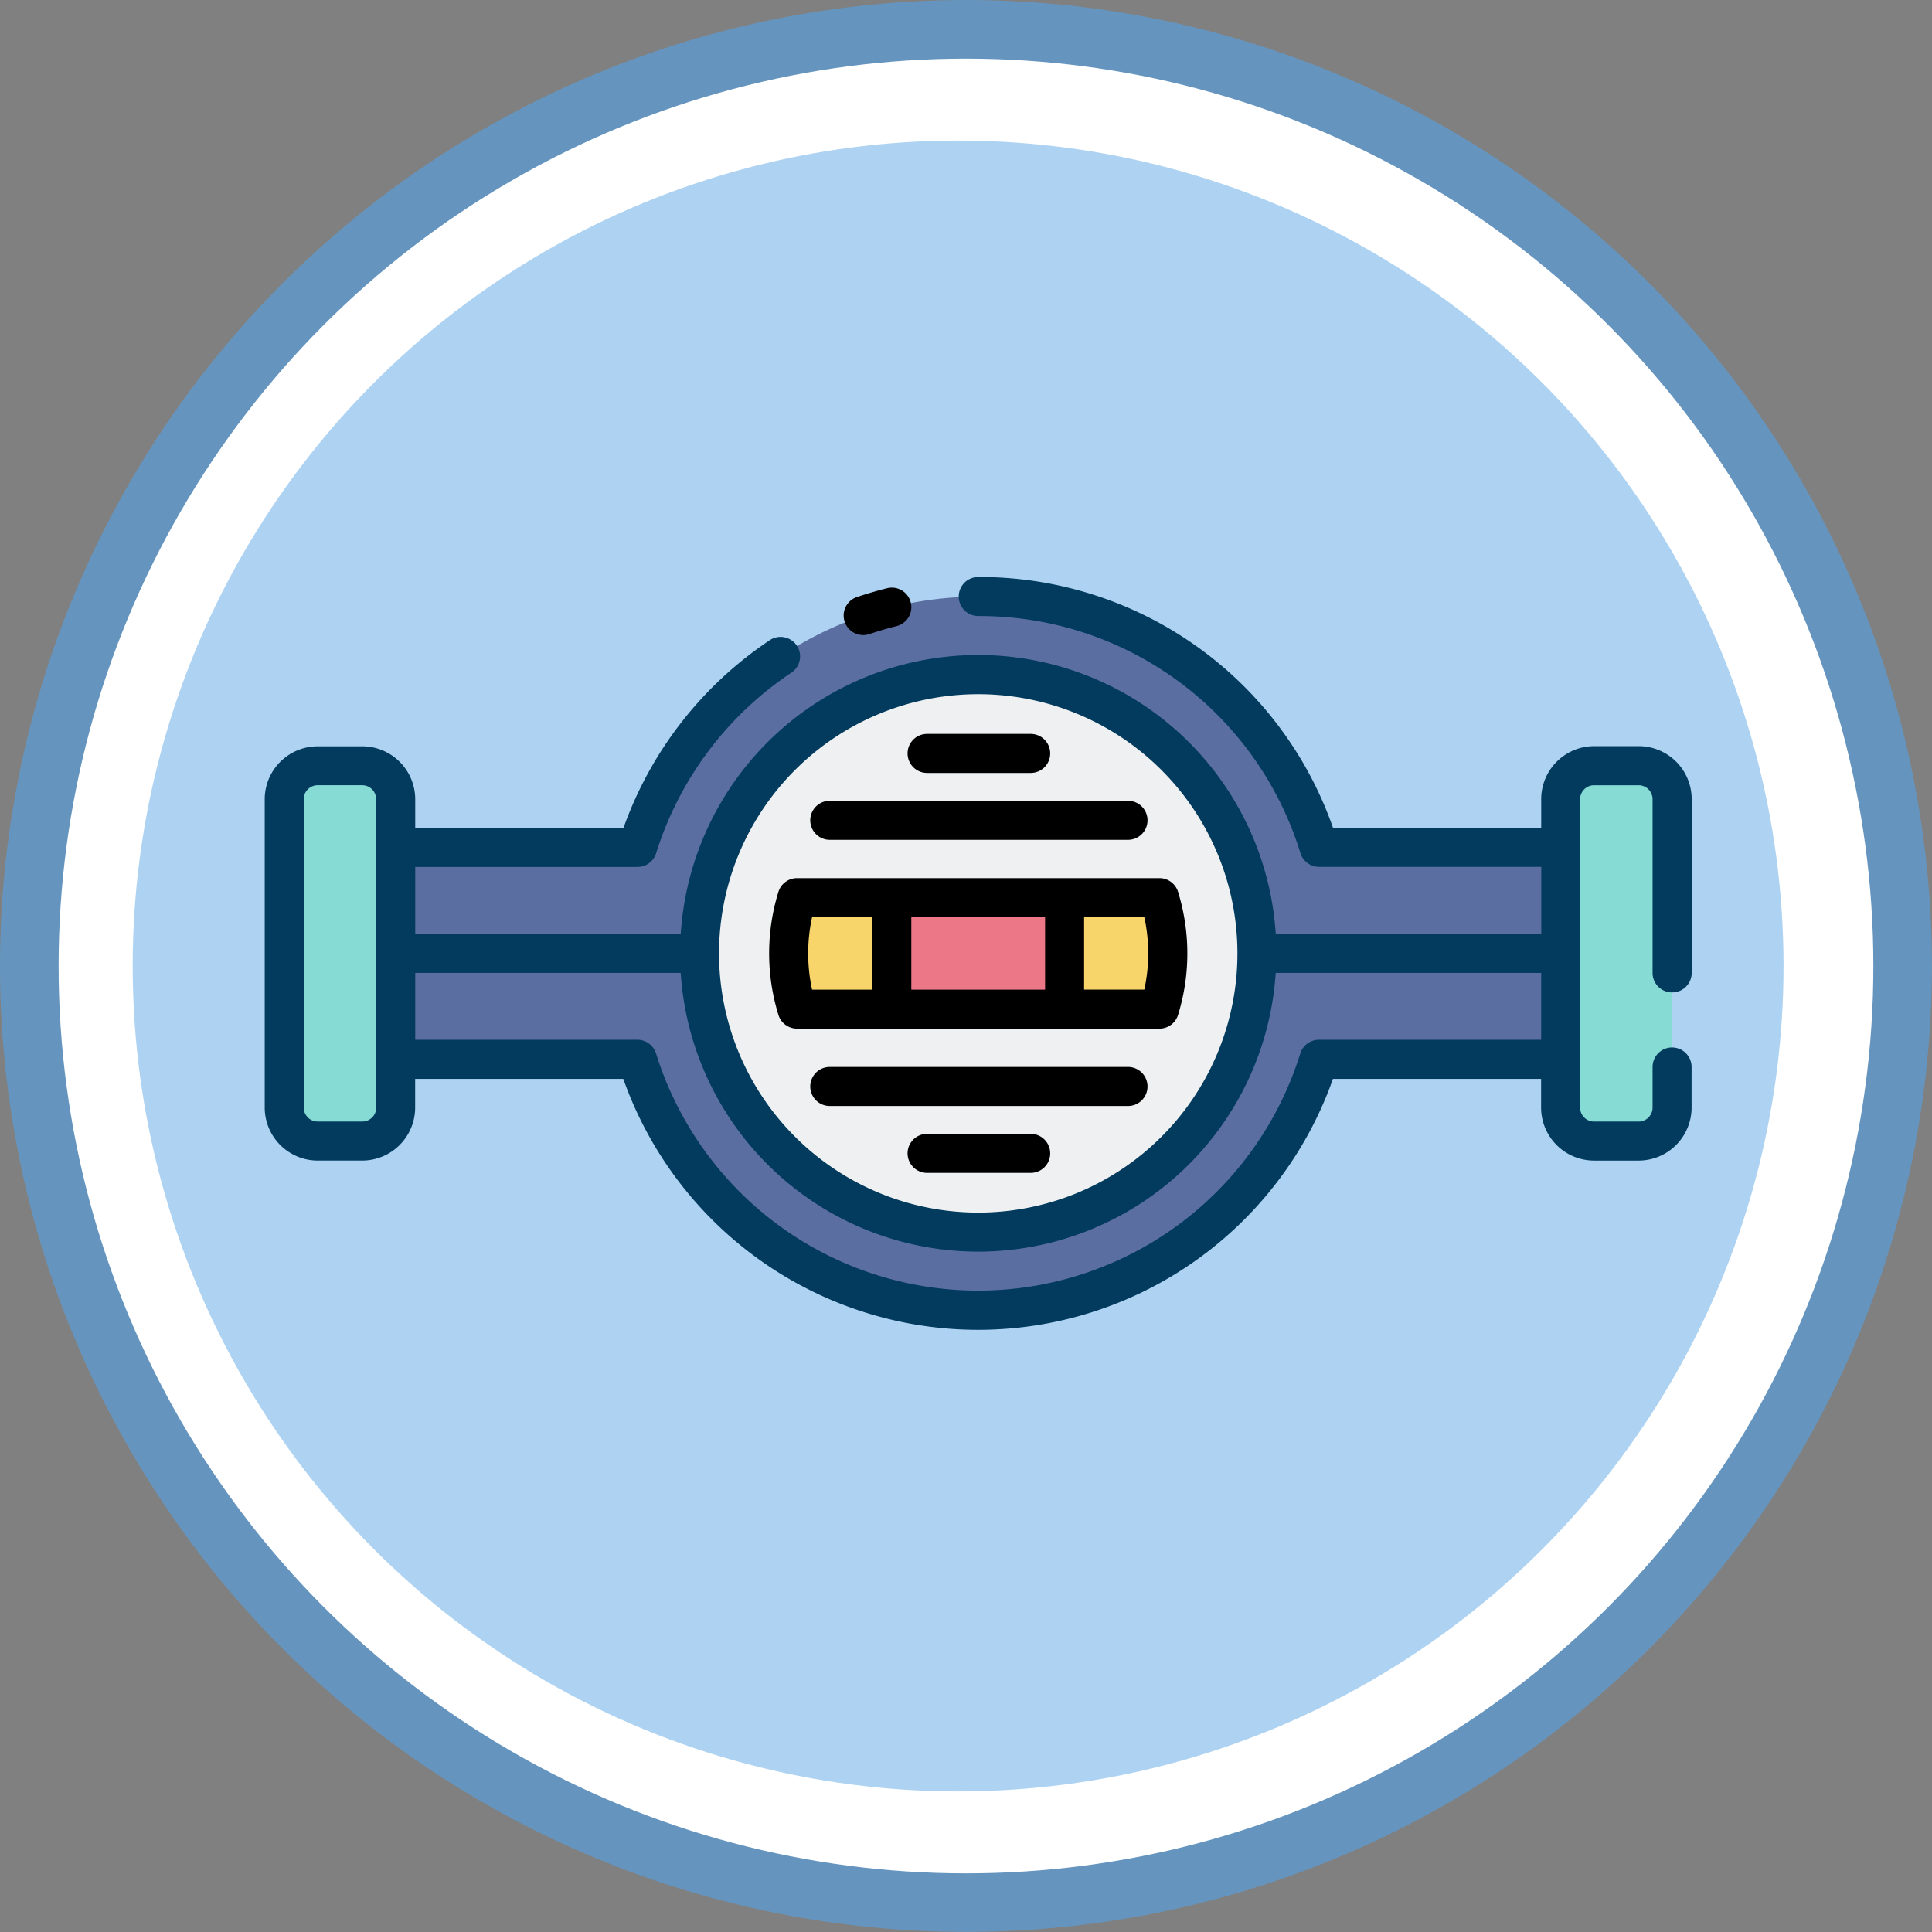 <svg xmlns="http://www.w3.org/2000/svg" width="134.504" height="134.505" viewBox="0 0 134.504 134.505">
  <rect x="0" y="0" width="134.504" height="134.505" fill="#808080" stroke="none"/>
  <g id="Grupo_3868" data-name="Grupo 3868" transform="translate(-318.884 -8380.443)">
    <g id="Grupo_3840" data-name="Grupo 3840">
      <path id="Trazado_2901" data-name="Trazado 2901" d="M386.136,8380.443q3.3,0,6.591.323t6.529.97q3.24.643,6.4,1.6t6.214,2.225q3.053,1.264,5.966,2.821t5.661,3.393q2.746,1.835,5.3,3.932t4.89,4.432q2.337,2.338,4.432,4.891t3.932,5.3q1.835,2.748,3.393,5.661t2.822,5.966q1.263,3.053,2.223,6.214t1.6,6.4q.643,3.242.968,6.528t.324,6.593q0,3.3-.324,6.591t-.968,6.529q-.645,3.239-1.6,6.4t-2.223,6.214q-1.265,3.053-2.822,5.967t-3.393,5.66q-1.836,2.747-3.932,5.3t-4.432,4.89q-2.336,2.336-4.89,4.432t-5.3,3.933q-2.746,1.835-5.661,3.393t-5.966,2.821q-3.053,1.264-6.214,2.224t-6.4,1.6q-3.24.645-6.529.969t-6.591.324q-3.3,0-6.592-.324t-6.529-.969q-3.24-.645-6.4-1.6t-6.214-2.224q-3.052-1.264-5.966-2.821t-5.661-3.393q-2.746-1.837-5.3-3.933t-4.89-4.432q-2.336-2.335-4.432-4.89t-3.931-5.3q-1.836-2.748-3.393-5.66T324,8473.432q-1.264-3.051-2.224-6.214t-1.6-6.4q-.645-3.24-.969-6.529t-.323-6.591q0-3.3.323-6.593t.969-6.528q.644-3.24,1.6-6.4t2.224-6.214q1.265-3.053,2.822-5.966t3.393-5.661q1.835-2.747,3.931-5.3t4.432-4.891q2.337-2.335,4.89-4.432t5.3-3.932q2.748-1.835,5.661-3.393t5.966-2.821q3.053-1.266,6.214-2.225t6.4-1.6q3.241-.646,6.529-.97T386.136,8380.443Z" fill="#6595bf"/>
    </g>
    <circle id="Elipse_51" data-name="Elipse 51" cx="63.171" cy="63.171" r="63.171" transform="translate(322.964 8384.524)" fill="#fff"/>
    <g id="Grupo_3841" data-name="Grupo 3841">
      <circle id="Elipse_52" data-name="Elipse 52" cx="57.466" cy="57.466" r="57.466" transform="translate(328.121 8390.229)" fill="#aed3f2"/>
    </g>
    <g id="Grupo_3852" data-name="Grupo 3852">
      <path id="Trazado_2919" data-name="Trazado 2919" d="M427.537,8439.444H410.708a24.844,24.844,0,0,0-47.445,0h-16.83v14.746h16.83a24.845,24.845,0,0,0,47.445,0h16.829Z" fill="#5b6ea2"/>
      <path id="Trazado_2920" data-name="Trazado 2920" d="M427.537,8448.175H406.388a1.358,1.358,0,1,1,0-2.716h21.149a1.358,1.358,0,1,1,0,2.716Z" fill="#4a5983"/>
      <path id="Trazado_2921" data-name="Trazado 2921" d="M367.582,8448.175H346.433a1.358,1.358,0,1,1,0-2.716h21.149a1.358,1.358,0,1,1,0,2.716Z" fill="#4a5983"/>
      <circle id="Elipse_61" data-name="Elipse 61" cx="19.403" cy="19.403" r="19.403" transform="translate(367.582 8427.414)" fill="#eef0f1"/>
      <rect id="Rectángulo_1810" data-name="Rectángulo 1810" width="7.761" height="26.129" rx="2.328" transform="translate(427.537 8433.753)" fill="#86dbd5"/>
      <rect id="Rectángulo_1811" data-name="Rectángulo 1811" width="7.761" height="26.129" rx="2.328" transform="translate(338.672 8433.752)" fill="#86dbd5"/>
      <path id="Trazado_2922" data-name="Trazado 2922" d="M373.791,8446.817a13.158,13.158,0,0,0,.585,3.881H399.6a13.181,13.181,0,0,0,0-7.762H374.376a13.158,13.158,0,0,0-.585,3.881Z" fill="#f7d56b"/>
      <path id="Trazado_2923" data-name="Trazado 2923" d="M380.97,8442.937H393v7.762H380.97Z" fill="#ec7887"/>
      <g id="Grupo_3851" data-name="Grupo 3851">
        <path id="Trazado_2924" data-name="Trazado 2924" d="M397.414,8457.44H376.653a1.358,1.358,0,0,1,0-2.717h20.761a1.358,1.358,0,0,1,0,2.717Z" fill="#d6d8d8"/>
        <path id="Trazado_2925" data-name="Trazado 2925" d="M390.639,8462.1h-7.211a1.358,1.358,0,1,1,0-2.716h7.211a1.358,1.358,0,1,1,0,2.716Z" fill="#d6d8d8"/>
        <path id="Trazado_2926" data-name="Trazado 2926" d="M397.414,8438.911H376.653a1.358,1.358,0,0,1,0-2.717h20.761a1.358,1.358,0,0,1,0,2.717Z" fill="#d6d8d8"/>
        <path id="Trazado_2927" data-name="Trazado 2927" d="M390.639,8434.254h-7.211a1.358,1.358,0,1,1,0-2.716h7.211a1.358,1.358,0,1,1,0,2.716Z" fill="#d6d8d8"/>
      </g>
      <path id="Trazado_2928" data-name="Trazado 2928" d="M378.983,8424.657a1.353,1.353,0,0,0,.437-.072c.615-.209,1.247-.395,1.878-.551a1.36,1.36,0,0,0-.655-2.64c-.705.176-1.41.383-2.1.615a1.358,1.358,0,0,0,.437,2.645Z"/>
      <path id="Trazado_2929" data-name="Trazado 2929" d="M435.3,8449.533a1.356,1.356,0,0,0,1.358-1.356v-12.1a3.69,3.69,0,0,0-3.686-3.687h-3.105a3.69,3.69,0,0,0-3.686,3.687v2H411.688a26.062,26.062,0,0,0-24.7-17.463,1.358,1.358,0,0,0,0,2.717,23.368,23.368,0,0,1,22.43,16.507,1.356,1.356,0,0,0,1.3.955h15.468v4.657H407.7a20.756,20.756,0,0,0-41.424,0H347.792V8440.8h15.471a1.357,1.357,0,0,0,1.3-.955,23.569,23.569,0,0,1,9.459-12.6,1.359,1.359,0,0,0-1.5-2.264,26.319,26.319,0,0,0-10.233,13.107H347.792v-2a3.692,3.692,0,0,0-3.687-3.687H341a3.692,3.692,0,0,0-3.687,3.687v21.472A3.693,3.693,0,0,0,341,8461.24h3.1a3.693,3.693,0,0,0,3.687-3.687v-2h14.49a26.2,26.2,0,0,0,49.406,0h14.491v2a3.691,3.691,0,0,0,3.686,3.688h3.105a3.691,3.691,0,0,0,3.686-3.687v-2.829a1.358,1.358,0,0,0-2.716,0v2.829a.973.973,0,0,1-.97.971h-3.105a.973.973,0,0,1-.97-.971v-21.472a.972.972,0,0,1,.97-.97h3.105a.972.972,0,0,1,.97.97v12.094a1.357,1.357,0,0,0,1.357,1.358Zm-48.313-20.761a18.045,18.045,0,1,1-18.044,18.045A18.044,18.044,0,0,1,386.985,8428.772Zm-41.91,28.78a.972.972,0,0,1-.97.971H341a.971.971,0,0,1-.97-.971v-21.472a.971.971,0,0,1,.97-.97h3.1a.971.971,0,0,1,.97.97Zm65.632-4.721a1.356,1.356,0,0,0-1.3.955,23.486,23.486,0,0,1-44.851,0,1.357,1.357,0,0,0-1.3-.955H347.792v-4.657h18.481a20.756,20.756,0,0,0,41.424,0h18.482v4.657Z" fill="#023b5e"/>
      <path id="Trazado_2930" data-name="Trazado 2930" d="M380.97,8452.056H399.6a1.359,1.359,0,0,0,1.3-.958,14.528,14.528,0,0,0,0-8.562,1.359,1.359,0,0,0-1.3-.958H374.376a1.359,1.359,0,0,0-1.3.958,14.528,14.528,0,0,0,0,8.562,1.359,1.359,0,0,0,1.3.958Zm17.851-5.238a11.811,11.811,0,0,1-.272,2.521h-4.191v-5.044h4.191A11.689,11.689,0,0,1,398.821,8446.817Zm-7.179-2.522v5.044h-9.313v-5.044Zm-16.221,0h4.191v5.044h-4.191A11.818,11.818,0,0,1,375.421,8444.295Z"/>
      <path id="Trazado_2931" data-name="Trazado 2931" d="M397.414,8454.724H376.653a1.358,1.358,0,0,0,0,2.717h20.761a1.358,1.358,0,0,0,0-2.717Z"/>
      <path id="Trazado_2932" data-name="Trazado 2932" d="M390.639,8459.381h-7.211a1.358,1.358,0,1,0,0,2.716h7.211a1.358,1.358,0,1,0,0-2.716Z"/>
      <path id="Trazado_2933" data-name="Trazado 2933" d="M376.653,8438.911h20.761a1.358,1.358,0,0,0,0-2.717H376.653a1.358,1.358,0,0,0,0,2.717Z"/>
      <path id="Trazado_2934" data-name="Trazado 2934" d="M383.428,8434.254h7.211a1.358,1.358,0,1,0,0-2.716h-7.211a1.358,1.358,0,1,0,0,2.716Z"/>
    </g>
  </g>
</svg>
